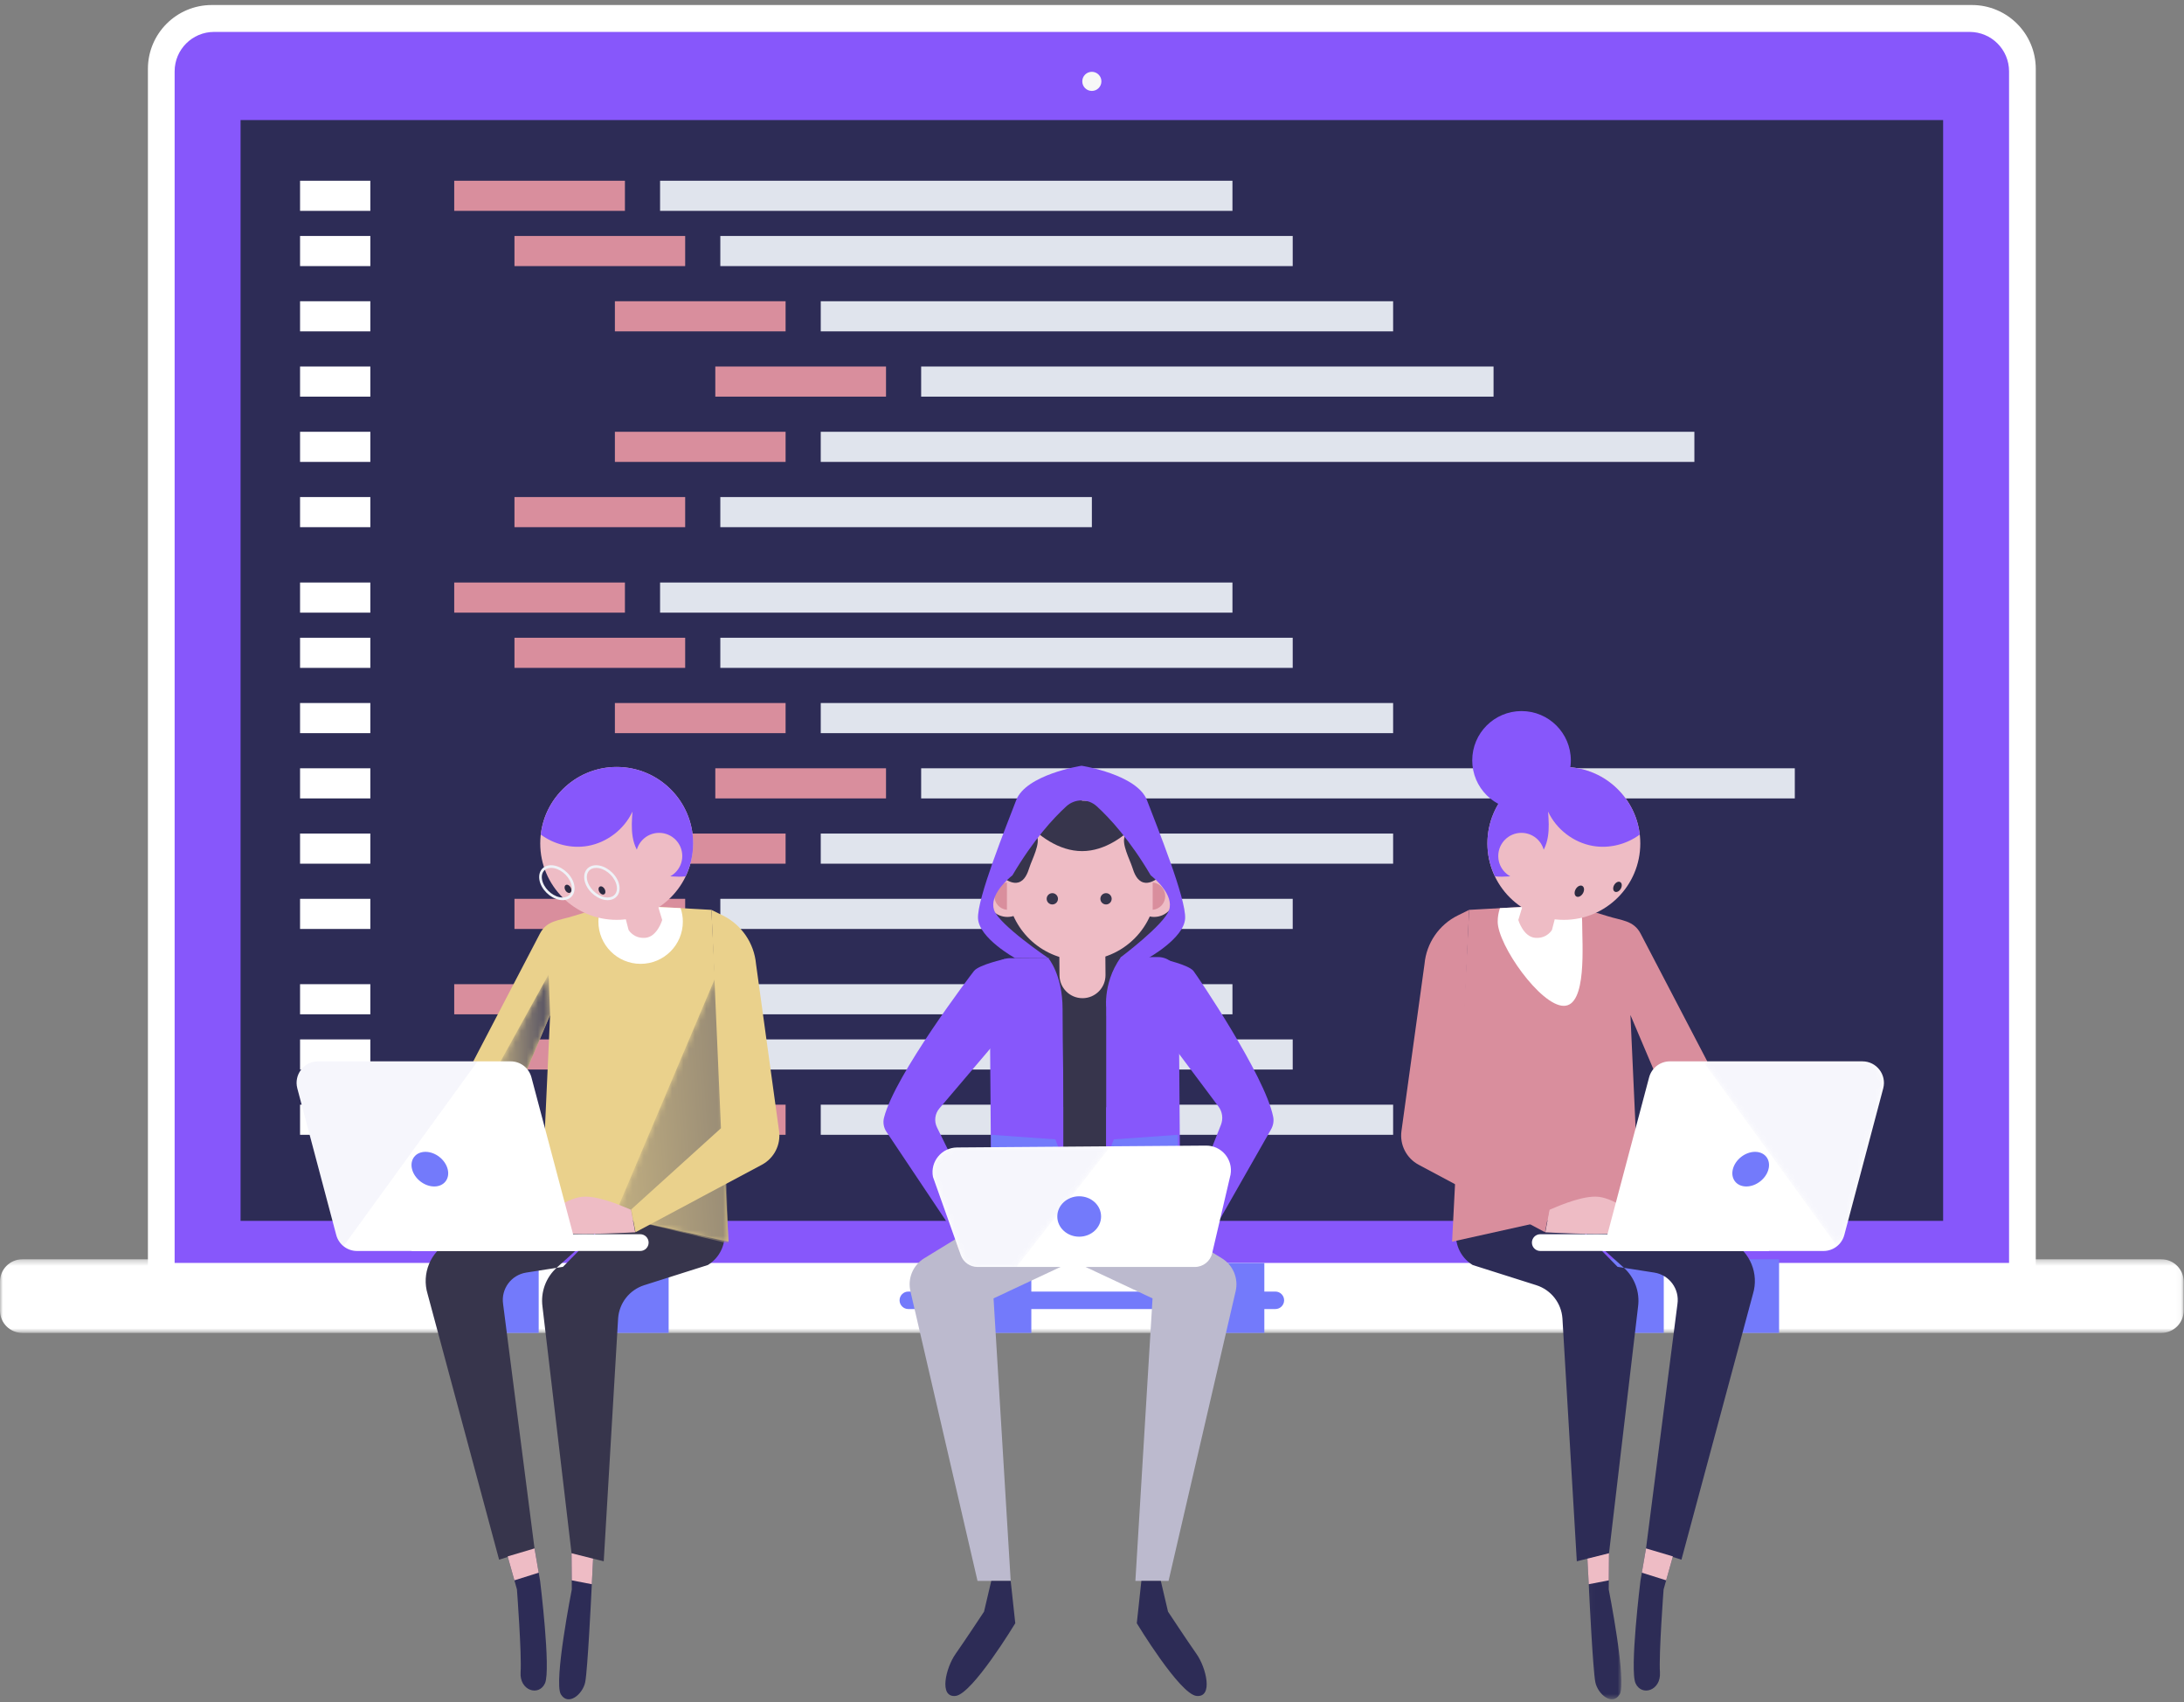 <svg xmlns="http://www.w3.org/2000/svg" xmlns:xlink="http://www.w3.org/1999/xlink" width="385" height="300" viewBox="0 0 385 300">
  <rect x="0" y="0" width="385" height="300" fill="#808080" stroke="none"/>
  <defs>
    <polygon id="hdr_img-a" points="0 .316 384.944 .316 384.944 13.295 0 13.295"/>
    <path id="hdr_img-c" d="M14.396,0.571 L14.666,7.699 L7.045,25.67 L9.17,28.892 L8.422,29.748 C6.795,30.276 5.084,29.931 5.084,29.931 L0.873,25 L14.396,0.571 Z"/>
    <linearGradient id="hdr_img-d" x1="-.001%" x2="99.998%" y1="50%" y2="50%">
      <stop offset="0%" stop-color="#E9D18C"/>
      <stop offset="100%" stop-color="#524F62"/>
    </linearGradient>
    <polygon id="hdr_img-f" points=".311 44.046 20.437 48.869 18.905 .148"/>
    <linearGradient id="hdr_img-g" x1="-103.16%" x2="273.044%" y1="82.569%" y2="21.107%">
      <stop offset="0%" stop-color="#E9D18C"/>
      <stop offset="100%" stop-color="#524F62"/>
    </linearGradient>
    <linearGradient id="hdr_img-i" x1="99.802%" x2="-110.729%" y1="50.851%" y2="45.982%">
      <stop offset="0%" stop-color="#484DC1"/>
      <stop offset="100%" stop-color="#444BCC"/>
    </linearGradient>
    <polygon id="hdr_img-j" points=".044 .326 6.151 .326 6.151 27.434 .044 27.434"/>
    <path id="hdr_img-l" d="M0.926,0.571 L14.449,25 L10.237,29.931 C10.237,29.931 8.526,30.276 6.899,29.748 L6.151,28.892 L8.276,25.67 L0.655,7.699 L0.926,0.571 Z"/>
    <polygon id="hdr_img-n" points=".195 48.869 20.321 44.046 1.726 .148"/>
    <path id="hdr_img-p" d="M0.174,0.827 L23.802,33.398 C24.41,32.906 24.87,32.23 25.083,31.432 L31.941,5.589 C32.58,3.184 30.767,0.827 28.278,0.827 L0.174,0.827 Z"/>
    <linearGradient id="hdr_img-q" x1=".201%" x2="210.731%" y1="50.851%" y2="45.982%">
      <stop offset="0%" stop-color="#484DC1"/>
      <stop offset="100%" stop-color="#444BCC"/>
    </linearGradient>
    <path id="hdr_img-s" d="M4.972,0.963 C2.245,0.984 0.207,3.48 0.733,6.155 L5.635,19.942 C6.079,21.19 7.258,22.022 8.582,22.022 L15.458,22.022 L32.025,0.758 L4.972,0.963 Z"/>
    <linearGradient id="hdr_img-t" x1="64.052%" x2="-62.443%" y1="49.314%" y2="53.722%">
      <stop offset="0%" stop-color="#484DC1"/>
      <stop offset="100%" stop-color="#444BCC"/>
    </linearGradient>
  </defs>
  <g fill="none" fill-rule="evenodd">
    <g transform="translate(0 .405)">
      <path fill="#FFF" d="M347.61,0.48 L37.334,0.48 C31.115,0.48 26.074,5.52 26.074,11.739 L26.074,225.391 L358.871,225.391 L358.871,11.739 C358.871,5.52 353.829,0.48 347.61,0.48"/>
      <g transform="translate(0 221.239)">
        <mask id="hdr_img-b" fill="#fff">
          <use xlink:href="#hdr_img-a"/>
        </mask>
        <path fill="#FFF" d="M381.006,0.316 L3.939,0.316 C1.763,0.316 0,2.079 0,4.253 L0,9.358 C0,11.532 1.763,13.295 3.938,13.295 L381.006,13.295 C383.181,13.295 384.945,11.532 384.945,9.358 L384.945,4.253 C384.945,2.079 383.181,0.316 381.006,0.316" mask="url(#hdr_img-b)"/>
      </g>
      <path fill="#8757FB" d="M347.209,5.22 L37.736,5.22 C33.898,5.22 30.785,8.332 30.785,12.17 L30.785,222.192 L354.16,222.192 L354.16,12.17 C354.16,8.332 351.048,5.22 347.209,5.22"/>
      <polygon fill="#2D2C56" points="42.407 214.782 342.538 214.782 342.538 20.758 42.407 20.758"/>
      <path fill="#F7F7F7" d="M194.159,13.937 C194.159,14.868 193.403,15.623 192.473,15.623 C191.541,15.623 190.787,14.868 190.787,13.937 C190.787,13.006 191.541,12.252 192.473,12.252 C193.403,12.252 194.159,13.006 194.159,13.937"/>
      <path fill="#737AFB" d="M224.826,227.244 L160.119,227.244 C159.267,227.244 158.578,227.933 158.578,228.784 C158.578,229.634 159.267,230.325 160.119,230.325 L224.826,230.325 C225.678,230.325 226.367,229.634 226.367,228.784 C226.367,227.933 225.678,227.244 224.826,227.244"/>
      <g transform="translate(52.218 30.973)">
        <polygon fill="#D98E9D" points="27.853 5.788 57.945 5.788 57.945 .479 27.853 .479"/>
        <polygon fill="#FFF" points=".677 5.788 13.067 5.788 13.067 .479 .677 .479"/>
        <polygon fill="#FFF" points=".677 15.524 13.067 15.524 13.067 10.214 .677 10.214"/>
        <polygon fill="#FFF" points=".677 27.028 13.067 27.028 13.067 21.719 .677 21.719"/>
        <polygon fill="#FFF" points=".677 38.533 13.067 38.533 13.067 33.223 .677 33.223"/>
        <polygon fill="#FFF" points=".677 50.037 13.067 50.037 13.067 44.727 .677 44.727"/>
        <polygon fill="#FFF" points=".677 61.542 13.067 61.542 13.067 56.232 .677 56.232"/>
        <polygon fill="#E0E4ED" points="64.141 5.788 165.041 5.788 165.041 .479 64.141 .479"/>
        <polygon fill="#D98E9D" points="38.474 15.524 68.566 15.524 68.566 10.214 38.474 10.214"/>
        <polygon fill="#E0E4ED" points="74.762 15.524 175.663 15.524 175.663 10.214 74.762 10.214"/>
        <polygon fill="#D98E9D" points="56.176 27.028 86.268 27.028 86.268 21.719 56.176 21.719"/>
        <polygon fill="#E0E4ED" points="92.465 27.028 193.365 27.028 193.365 21.719 92.465 21.719"/>
        <polygon fill="#D98E9D" points="73.878 38.533 103.97 38.533 103.97 33.223 73.878 33.223"/>
        <polygon fill="#E0E4ED" points="110.166 38.533 211.067 38.533 211.067 33.223 110.166 33.223"/>
        <polygon fill="#D98E9D" points="56.176 50.037 86.268 50.037 86.268 44.727 56.176 44.727"/>
        <polygon fill="#E0E4ED" points="92.464 50.037 246.471 50.037 246.471 44.727 92.464 44.727"/>
        <polygon fill="#D98E9D" points="38.474 61.542 68.566 61.542 68.566 56.232 38.474 56.232"/>
        <polygon fill="#E0E4ED" points="74.762 61.542 140.258 61.542 140.258 56.232 74.762 56.232"/>
      </g>
      <g transform="translate(52.218 101.77)">
        <polygon fill="#D98E9D" points="27.853 5.809 57.945 5.809 57.945 .499 27.853 .499"/>
        <polygon fill="#FFF" points=".677 5.809 13.067 5.809 13.067 .499 .677 .499"/>
        <polygon fill="#FFF" points=".677 15.544 13.067 15.544 13.067 10.235 .677 10.235"/>
        <polygon fill="#FFF" points=".677 27.049 13.067 27.049 13.067 21.739 .677 21.739"/>
        <polygon fill="#FFF" points=".677 38.553 13.067 38.553 13.067 33.243 .677 33.243"/>
        <polygon fill="#FFF" points=".677 50.057 13.067 50.057 13.067 44.747 .677 44.747"/>
        <polygon fill="#FFF" points=".677 61.561 13.067 61.561 13.067 56.251 .677 56.251"/>
        <polygon fill="#E0E4ED" points="64.141 5.809 165.041 5.809 165.041 .499 64.141 .499"/>
        <polygon fill="#D98E9D" points="38.474 15.544 68.566 15.544 68.566 10.235 38.474 10.235"/>
        <polygon fill="#E0E4ED" points="74.762 15.544 175.663 15.544 175.663 10.235 74.762 10.235"/>
        <polygon fill="#D98E9D" points="56.176 27.049 86.268 27.049 86.268 21.739 56.176 21.739"/>
        <polygon fill="#E0E4ED" points="92.465 27.049 193.365 27.049 193.365 21.739 92.465 21.739"/>
        <polygon fill="#D98E9D" points="27.853 76.605 57.945 76.605 57.945 71.296 27.853 71.296"/>
        <polygon fill="#FFF" points=".677 76.605 13.067 76.605 13.067 71.296 .677 71.296"/>
        <polygon fill="#FFF" points=".677 86.34 13.067 86.34 13.067 81.03 .677 81.03"/>
        <polygon fill="#FFF" points=".677 97.844 13.067 97.844 13.067 92.535 .677 92.535"/>
        <polygon fill="#E0E4ED" points="64.141 76.605 165.041 76.605 165.041 71.296 64.141 71.296"/>
        <polygon fill="#D98E9D" points="38.474 86.34 68.566 86.34 68.566 81.03 38.474 81.03"/>
        <polygon fill="#E0E4ED" points="74.762 86.34 175.663 86.34 175.663 81.03 74.762 81.03"/>
        <polygon fill="#D98E9D" points="56.176 97.844 86.268 97.844 86.268 92.535 56.176 92.535"/>
        <polygon fill="#E0E4ED" points="92.465 97.844 193.365 97.844 193.365 92.535 92.465 92.535"/>
        <polygon fill="#D98E9D" points="73.878 38.553 103.97 38.553 103.97 33.243 73.878 33.243"/>
        <polygon fill="#E0E4ED" points="110.166 38.553 264.174 38.553 264.174 33.243 110.166 33.243"/>
        <polygon fill="#D98E9D" points="56.176 50.057 86.268 50.057 86.268 44.747 56.176 44.747"/>
        <polygon fill="#E0E4ED" points="92.465 50.057 193.365 50.057 193.365 44.747 92.465 44.747"/>
        <polygon fill="#D98E9D" points="38.474 61.561 68.566 61.561 68.566 56.251 38.474 56.251"/>
        <polygon fill="#E0E4ED" points="74.762 61.561 175.663 61.561 175.663 56.251 74.762 56.251"/>
      </g>
      <polygon fill="#737AFB" points="83.183 234.534 94.962 234.534 94.962 221.555 83.183 221.555"/>
      <polygon fill="#737AFB" points="106.09 234.534 117.869 234.534 117.869 221.555 106.09 221.555"/>
      <polygon fill="#737AFB" points="281.512 234.534 293.292 234.534 293.292 221.555 281.512 221.555"/>
      <polygon fill="#737AFB" points="301.839 234.534 313.619 234.534 313.619 221.555 301.839 221.555"/>
      <path fill="#2D2C56" d="M100.753 273.367L100.799 279.743C100.799 279.743 99.993 283.827 99.348 288.178 98.704 292.53 98.22 297.15 98.865 298.225 100.154 300.374 102.733 298.225 103.164 296.076 103.593 293.927 104.238 280.604 104.238 280.604L104.667 272.007 100.753 273.367zM94.227 272.516L95.211 278.24C95.211 278.24 97.146 293.927 96.07 296.29 94.996 298.655 91.557 297.58 91.772 294.357 91.987 291.133 91.127 279.743 91.127 279.743L89.193 272.866 94.227 272.516z"/>
      <path fill="#37354C" d="M96.887,202.637 L97.358,209.7 L79.16,218.481 C75.874,220.252 74.292,224.094 75.377,227.666 L87.983,274.502 L94.226,272.516 L88.686,229.433 C88.297,226.782 90.116,224.313 92.763,223.898 L99.241,222.884 L106.144,215.852 L98.166,223.011 C96.234,224.744 95.284,227.322 95.63,229.895 L100.753,273.367 L106.428,274.785 L108.962,231.983 C109.145,229.27 110.971,226.944 113.564,226.121 L124.78,222.565 C126.565,221.477 127.675,219.558 127.731,217.469 L127.259,202.402 L96.887,202.637 Z"/>
      <path fill="#EAD18C" d="M128.414,218.448 L125.41,159.965 C125.41,159.965 112.969,159.219 109.268,159.219 C107.252,159.219 103.806,160.176 101.088,161.048 C98.532,161.866 96.409,161.793 95.168,164.173 L74.767,203.27 L87.302,204.464 L91.481,199.689 L89.355,196.467 L96.976,178.496 L95.481,211.13 L128.414,218.448 Z"/>
      <g transform="translate(82.31 170.796)">
        <mask id="hdr_img-e" fill="#fff">
          <use xlink:href="#hdr_img-c"/>
        </mask>
        <path fill="url(#hdr_img-d)" d="M14.396,0.571 L0.873,25 L5.084,29.931 C5.084,29.931 6.795,30.276 8.422,29.748 L9.17,28.892 L7.045,25.67 L14.666,7.699 L14.396,0.571 Z" mask="url(#hdr_img-e)"/>
      </g>
      <path fill="#FFF" d="M112.93,169.482 C117.041,169.482 120.374,166.149 120.374,162.039 C120.374,161.205 120.231,160.406 119.978,159.658 C116.145,159.452 111.339,159.219 109.268,159.219 C108.359,159.219 107.155,159.419 105.863,159.713 C105.622,160.445 105.487,161.226 105.487,162.039 C105.487,166.149 108.819,169.482 112.93,169.482"/>
    </g>
    <g transform="translate(107.977 170.317)">
      <mask id="hdr_img-h" fill="#fff">
        <use xlink:href="#hdr_img-f"/>
      </mask>
      <polygon fill="url(#hdr_img-g)" points=".311 44.046 20.437 48.869 18.905 .148" mask="url(#hdr_img-h)"/>
    </g>
    <g transform="translate(52.218 134.919)">
      <path fill="#EEBCC5" d="M55.794,18.69 C56.144,19.388 58.585,28.983 58.585,28.983 C58.585,28.983 59.458,30.553 61.551,30.379 C63.645,30.204 64.518,27.238 64.518,27.238 L60.854,15.202 L55.794,18.69 Z"/>
      <path fill="#EEBCC5" d="M68.707,12.781 C68.707,19.391 61.689,26.704 55.079,26.704 C48.469,26.704 44.77,19.391 44.77,12.781 C44.77,6.172 50.128,0.814 56.739,0.814 C63.348,0.814 68.707,6.172 68.707,12.781"/>
      <path fill="#EEBCC5" d="M69.968,13.74 C69.968,21.181 63.935,27.214 56.493,27.214 C49.05,27.214 43.017,21.181 43.017,13.74 C43.017,6.299 49.05,0.266 56.493,0.266 C63.935,0.266 69.968,6.299 69.968,13.74"/>
      <path fill="#EFF2F7" d="M44.936 18.055C44.346 18.055 43.866 18.277 43.581 18.681 43.244 19.156 43.202 19.85 43.462 20.584 43.99 22.065 45.557 23.272 46.957 23.272 47.547 23.272 48.027 23.05 48.312 22.645 48.648 22.17 48.691 21.475 48.43 20.742 47.902 19.26 46.336 18.055 44.936 18.055M46.957 23.741C45.375 23.741 43.609 22.396 43.021 20.742 42.708 19.862 42.773 19.012 43.197 18.41 43.573 17.879 44.19 17.586 44.936 17.586 46.518 17.586 48.284 18.931 48.871 20.584 49.184 21.465 49.12 22.313 48.695 22.916 48.32 23.448 47.702 23.741 46.957 23.741M52.873 18.055C52.285 18.055 51.803 18.277 51.518 18.681 51.182 19.156 51.139 19.85 51.4 20.584 51.928 22.065 53.494 23.272 54.895 23.272 55.484 23.272 55.965 23.05 56.25 22.645 56.586 22.17 56.628 21.475 56.367 20.742 55.841 19.26 54.273 18.055 52.873 18.055M54.895 23.741C53.312 23.741 51.546 22.396 50.959 20.742 50.645 19.862 50.71 19.012 51.135 18.41 51.51 17.879 52.127 17.586 52.873 17.586 54.456 17.586 56.221 18.931 56.809 20.584 57.122 21.465 57.058 22.313 56.634 22.916 56.258 23.448 55.641 23.741 54.895 23.741"/>
      <path fill="#2D2B42" d="M48.374 21.477C48.589 21.85 48.556 22.271 48.3 22.419 48.043 22.567 47.661 22.385 47.446 22.013 47.231 21.641 47.265 21.219 47.521 21.07 47.777 20.922 48.159 21.105 48.374 21.477M54.362 21.762C54.577 22.135 54.544 22.556 54.287 22.704 54.031 22.852 53.649 22.67 53.434 22.298 53.219 21.926 53.253 21.503 53.509 21.355 53.764 21.208 54.147 21.39 54.362 21.762"/>
      <path fill="#EEBCC5" d="M59.021,78.313 C58.498,78.139 54.076,75.996 50.936,75.996 C47.795,75.996 43.956,79.31 43.956,79.31 C43.956,79.31 43.433,81.056 45.526,80.706 C47.621,80.357 45.239,82.023 45.239,82.023 C45.239,82.023 45.353,82.102 47.795,82.451 C50.238,82.799 59.761,82.287 59.761,82.287 L59.021,78.313 Z"/>
      <path fill="#EAD18C" d="M73.191,25.452 L74.874,63.943 L59.052,78.257 L59.805,82.275 L82.087,70.378 C84.243,69.227 85.452,66.855 85.119,64.436 L81.054,34.981 C80.717,31.306 78.496,28.069 75.187,26.436 L73.191,25.452 Z"/>
      <path fill="#FFF" d="M60.646,85.578 L20.339,85.578 L20.339,82.623 L60.646,82.623 C61.462,82.623 62.123,83.285 62.123,84.101 C62.123,84.917 61.462,85.578 60.646,85.578"/>
      <path fill="#FFF" d="M49.588,85.578 L10.719,85.578 C9,85.578 7.496,84.421 7.056,82.759 L0.195,56.917 C-0.443,54.512 1.371,52.154 3.86,52.154 L37.8,52.154 C39.519,52.154 41.022,53.31 41.464,54.972 L49.588,85.578 Z"/>
    </g>
    <path fill="url(#hdr_img-i)" fill-opacity=".05" d="M3.86,0.827 C1.37,0.827 -0.443,3.184 0.196,5.589 L7.056,31.432 C7.266,32.23 7.727,32.906 8.335,33.398 L31.962,0.827 L3.86,0.827 Z" transform="translate(52.218 186.246)"/>
    <g transform="translate(71.69 134.919)">
      <path fill="#737AFB" d="M7.226,71.154 C7.652,72.84 6.591,74.206 4.857,74.206 C3.122,74.206 1.371,72.84 0.945,71.154 C0.52,69.469 1.581,68.102 3.315,68.102 C5.05,68.102 6.801,69.469 7.226,71.154"/>
      <path fill="#8757FB" d="M37.022,0.267 C30.107,0.267 24.417,5.476 23.643,12.184 C25.986,13.915 29.038,14.684 31.913,14.183 C35.307,13.591 38.349,11.257 39.801,8.132 C39.696,9.625 39.593,11.135 39.842,12.61 C40.091,14.086 40.731,15.547 41.883,16.503 C41.969,15.456 42.069,14.368 42.615,13.47 C43.161,12.574 44.3,11.945 45.278,12.326 C45.979,12.599 46.429,13.33 46.534,14.075 C46.639,14.819 46.446,15.576 46.173,16.277 C45.743,17.378 45.104,18.397 44.3,19.265 C45.893,19.516 47.57,19.704 49.164,19.551 C50.01,17.79 50.497,15.824 50.497,13.74 C50.497,6.299 44.464,0.267 37.022,0.267"/>
      <path fill="#EEBCC5" d="M48.583,15.961 C48.583,18.216 46.756,20.043 44.501,20.043 C42.246,20.043 40.417,18.216 40.417,15.961 C40.417,13.706 42.246,11.879 44.501,11.879 C46.756,11.879 48.583,13.706 48.583,15.961"/>
      <polygon fill="#EEBCC5" points="22.537 138.003 23.272 142.279 18.988 143.629 17.8 139.409"/>
      <polygon fill="#EEBCC5" points="29.098 143.63 32.637 144.312 32.862 139.804 29.063 138.854"/>
      <g transform="translate(207.989 137.168)">
        <mask id="hdr_img-k" fill="#fff">
          <use xlink:href="#hdr_img-j"/>
        </mask>
        <path fill="#2D2C56" d="M3.959,1.686 L3.912,8.062 C3.912,8.062 4.719,12.145 5.364,16.496 C6.008,20.849 6.492,25.469 5.847,26.543 C4.558,28.693 1.979,26.543 1.548,24.395 C1.119,22.245 0.474,8.922 0.474,8.922 L0.044,0.326 L3.959,1.686 Z" mask="url(#hdr_img-k)"/>
      </g>
      <path fill="#2D2C56" d="M218.474,138.003 L217.49,143.727 C217.49,143.727 215.555,159.413 216.63,161.777 C217.704,164.142 221.144,163.066 220.928,159.843 C220.714,156.619 221.573,145.23 221.573,145.23 L223.508,138.353 L218.474,138.003 Z"/>
      <path fill="#2D2C56" d="M215.814,68.124 L215.343,75.187 L233.54,83.967 C236.826,85.739 238.409,89.581 237.324,93.152 L224.717,139.989 L218.474,138.003 L224.015,94.92 C224.403,92.269 222.585,89.8 219.937,89.385 L213.46,88.371 L206.556,81.339 L214.535,88.497 C216.466,90.231 217.417,92.809 217.071,95.382 L211.948,138.854 L206.273,140.272 L203.739,97.47 C203.555,94.757 201.73,92.431 199.136,91.608 L187.921,88.051 C186.136,86.964 185.025,85.045 184.97,82.956 L185.441,67.889 L215.814,68.124 Z"/>
      <path fill="#D98E9D" d="M184.287,83.935 L187.291,25.452 C187.291,25.452 199.731,24.706 203.433,24.706 C205.449,24.706 208.895,25.662 211.613,26.535 C214.169,27.353 216.291,27.28 217.533,29.66 L237.933,68.757 L225.398,69.951 L221.22,65.176 L223.345,61.953 L215.725,43.983 L217.22,76.617 L184.287,83.935 Z"/>
      <g transform="translate(215.069 36.283)">
        <mask id="hdr_img-m" fill="#fff">
          <use xlink:href="#hdr_img-l"/>
        </mask>
        <path d="M0.926,0.571 L14.449,25 L10.237,29.931 C10.237,29.931 8.526,30.276 6.899,29.748 L6.151,28.892 L8.276,25.67 L0.655,7.699 L0.926,0.571 Z" mask="url(#hdr_img-m)"/>
      </g>
      <path fill="#FFF" d="M203.978,42.369 C199.867,42.369 192.327,31.636 192.327,27.526 C192.327,26.692 192.47,25.893 192.723,25.145 C196.555,24.939 201.361,24.706 203.433,24.706 C204.341,24.706 205.545,24.906 206.838,25.2 C207.079,25.932 207.214,26.713 207.214,27.526 C207.214,31.636 208.089,42.369 203.978,42.369"/>
    </g>
    <g transform="translate(255.782 170.317)">
      <mask id="hdr_img-o" fill="#fff">
        <use xlink:href="#hdr_img-n"/>
      </mask>
      <polygon points=".195 48.869 20.321 44.046 1.726 .148" mask="url(#hdr_img-o)"/>
    </g>
    <g transform="translate(246.931 134.919)">
      <path fill="#EEBCC5" d="M29.446,18.69 C29.098,19.388 26.656,28.983 26.656,28.983 C26.656,28.983 25.782,30.553 23.689,30.379 C21.596,30.204 20.723,27.238 20.723,27.238 L24.386,15.202 L29.446,18.69 Z"/>
      <path fill="#EEBCC5" d="M16.533,12.781 C16.533,19.391 23.552,26.704 30.162,26.704 C36.772,26.704 40.471,19.391 40.471,12.781 C40.471,6.172 35.113,0.814 28.502,0.814 C21.892,0.814 16.533,6.172 16.533,12.781"/>
      <path fill="#EEBCC5" d="M15.273,13.74 C15.273,21.181 21.306,27.214 28.748,27.214 C36.191,27.214 42.223,21.181 42.223,13.74 C42.223,6.299 36.191,0.266 28.748,0.266 C21.306,0.266 15.273,6.299 15.273,13.74"/>
      <path fill="#2D2B42" d="M37.623 21.063C37.354 21.528 37.395 22.055 37.715 22.24 38.035 22.424 38.513 22.197 38.781 21.732 39.049 21.266 39.008 20.74 38.688 20.555 38.369 20.37 37.892 20.598 37.623 21.063M30.84 21.797C30.546 22.308 30.591 22.886 30.942 23.089 31.294 23.292 31.818 23.042 32.112 22.531 32.408 22.02 32.363 21.442 32.01 21.238 31.66 21.036 31.135 21.285 30.84 21.797"/>
      <path fill="#EEBCC5" d="M26.22,78.313 C26.744,78.139 31.165,75.996 34.306,75.996 C37.446,75.996 41.284,79.31 41.284,79.31 C41.284,79.31 41.807,81.056 39.713,80.706 C37.62,80.357 40.002,82.023 40.002,82.023 C40.002,82.023 39.888,82.102 37.446,82.451 C35.003,82.799 25.48,82.287 25.48,82.287 L26.22,78.313 Z"/>
      <path fill="#D98E9D" d="M12.049,25.452 L10.366,63.943 L26.189,78.257 L25.435,82.275 L3.153,70.378 C0.998,69.227 -0.212,66.855 0.121,64.436 L4.187,34.981 C4.523,31.306 6.745,28.069 10.054,26.436 L12.049,25.452 Z"/>
      <path fill="#FFF" d="M24.594,85.578 L64.901,85.578 L64.901,82.623 L24.594,82.623 C23.778,82.623 23.117,83.285 23.117,84.101 C23.117,84.917 23.778,85.578 24.594,85.578"/>
      <path fill="#FFF" d="M35.653,85.578 L74.521,85.578 C76.24,85.578 77.745,84.421 78.186,82.759 L85.045,56.917 C85.683,54.512 83.87,52.154 81.381,52.154 L47.441,52.154 C45.722,52.154 44.219,53.31 43.778,54.972 L35.653,85.578 Z"/>
    </g>
    <g transform="translate(300.034 186.246)">
      <mask id="hdr_img-r" fill="#fff">
        <use xlink:href="#hdr_img-p"/>
      </mask>
      <path fill="url(#hdr_img-q)" fill-opacity=".05" d="M0.174,0.827 L23.802,33.398 C24.41,32.906 24.87,32.23 25.083,31.432 L31.941,5.589 C32.58,3.184 30.767,0.827 28.278,0.827 L0.174,0.827 Z" mask="url(#hdr_img-r)"/>
    </g>
    <g transform="translate(155 124.405)">
      <path fill="#737AFB" d="M150.474,81.667 C150.049,83.353 151.109,84.719 152.844,84.719 C154.578,84.719 156.329,83.353 156.755,81.667 C157.181,79.982 156.119,78.615 154.386,78.615 C152.651,78.615 150.899,79.982 150.474,81.667"/>
      <path fill="#8757FB" d="M120.679,10.78 C127.593,10.78 133.284,15.99 134.057,22.697 C131.716,24.428 128.663,25.198 125.787,24.696 C122.393,24.104 119.351,21.77 117.9,18.645 C118.005,20.138 118.108,21.648 117.858,23.123 C117.61,24.599 116.97,26.061 115.818,27.016 C115.731,25.969 115.632,24.881 115.085,23.984 C114.539,23.087 113.4,22.458 112.422,22.839 C111.721,23.113 111.272,23.843 111.167,24.588 C111.063,25.332 111.254,26.09 111.527,26.791 C111.958,27.892 112.597,28.91 113.399,29.778 C111.807,30.03 110.131,30.217 108.535,30.064 C107.691,28.303 107.204,26.338 107.204,24.253 C107.204,16.812 113.237,10.78 120.679,10.78"/>
      <path fill="#EEBCC5" d="M109.117,26.474 C109.117,28.729 110.945,30.556 113.2,30.556 C115.455,30.556 117.283,28.729 117.283,26.474 C117.283,24.219 115.455,22.392 113.2,22.392 C110.945,22.392 109.117,24.219 109.117,26.474"/>
      <polygon fill="#EEBCC5" points="135.164 148.516 134.428 152.792 138.713 154.142 139.901 149.922"/>
      <polygon fill="#EEBCC5" points="128.603 154.143 125.064 154.825 124.838 150.317 128.637 149.368"/>
      <path fill="#8757FB" d="M104.528,9.617 C104.528,14.416 108.418,18.308 113.219,18.308 C118.018,18.308 121.91,14.416 121.91,9.617 C121.91,4.818 118.018,0.927 113.219,0.927 C108.418,0.927 104.528,4.818 104.528,9.617"/>
      <polygon fill="#737AFB" points="15.025 110.534 26.804 110.534 26.804 97.555 15.025 97.555"/>
      <polygon fill="#737AFB" points="56.101 110.534 67.88 110.534 67.88 98.212 56.101 98.212"/>
      <path fill="#37354C" d="M31.954,12.736 L27.172,18.603 L24.782,23.601 L22.588,29.88 C22.588,29.88 18.713,33.495 18.922,33.547 C19.13,33.598 18.696,37.944 19.13,38.597 C19.565,39.248 23.928,44.464 23.928,44.464 C23.928,44.464 28.149,47.219 29.834,47.58 C31.519,47.941 39.995,51.636 39.995,51.636 L45.211,46.638 L43.255,44.029 C43.255,44.029 48.69,40.77 49.341,40.335 C49.993,39.9 52.602,37.292 52.602,37.292 C52.602,37.292 52.494,35.017 52.114,33.547 C51.732,32.076 49.124,24.906 49.124,24.906 C49.124,24.906 45.646,19.907 45.211,19.038 C44.778,18.168 42.821,15.344 42.821,15.344 L31.954,12.736 Z"/>
      <path fill="#8757FB" d="M53.02,81.751 L19.706,82.004 L19.448,48.131 C19.433,46.131 21.042,44.496 23.043,44.482 L49.114,44.284 C51.114,44.269 52.748,45.878 52.763,47.878 L53.02,81.751 Z"/>
      <path fill="#37354C" d="M29.796,44.464 C29.796,44.464 32.313,47.365 32.313,53.449 C32.313,59.534 32.521,70.727 32.521,70.727 L39.995,70.759 L39.995,53.157 C39.995,53.157 39.363,47.118 44.144,42.555 L35.997,42.762 L29.796,44.464 Z"/>
      <path fill="#EEBCC5" d="M35.857,51.533 C33.618,51.551 31.789,49.749 31.771,47.509 L31.678,35.185 C31.675,34.885 31.917,34.639 32.218,34.636 L39.239,34.583 C39.54,34.582 39.785,34.823 39.788,35.124 L39.881,47.448 C39.899,49.687 38.097,51.516 35.857,51.533"/>
      <path fill="#9B5342" d="M49.956,32.346 C49.961,32.208 49.967,32.071 49.967,31.933 C49.967,30.709 49.812,29.523 49.523,28.389 L49.523,26.817 C49.523,19.087 43.197,12.762 35.466,12.762 C27.735,12.762 21.41,19.087 21.41,26.817 L21.41,32.346 L49.956,32.346 Z"/>
      <path fill="#EEBCC5" d="M48.446,28.427 L48.446,27.072 C48.446,19.943 42.613,14.11 35.484,14.11 C28.354,14.11 22.52,19.943 22.52,27.072 L22.52,32.385 C22.52,32.741 22.562,33.088 22.636,33.424 C23.483,39.878 29.002,44.863 35.688,44.863 C42.961,44.863 48.856,38.968 48.856,31.696 C48.856,30.568 48.715,29.473 48.446,28.427"/>
      <path fill="#37354C" d="M31.501 34.017C31.501 34.567 31.055 35.013 30.505 35.013 29.954 35.013 29.508 34.567 29.508 34.017 29.508 33.467 29.954 33.021 30.505 33.021 31.055 33.021 31.501 33.467 31.501 34.017M40.969 34.017C40.969 34.567 40.523 35.013 39.973 35.013 39.422 35.013 38.976 34.567 38.976 34.017 38.976 33.467 39.422 33.021 39.973 33.021 40.523 33.021 40.969 33.467 40.969 34.017"/>
      <path fill="#EEBCC5" d="M26.255 33.547C26.255 35.572 24.614 37.213 22.588 37.213 20.563 37.213 18.921 35.572 18.921 33.547 18.921 31.522 20.563 29.88 22.588 29.88 24.614 29.88 26.255 31.522 26.255 33.547M52.114 33.547C52.114 35.572 50.473 37.213 48.446 37.213 46.422 37.213 44.78 35.572 44.78 33.547 44.78 31.522 46.422 29.88 48.446 29.88 50.473 29.88 52.114 31.522 52.114 33.547"/>
      <path fill="#BCBACE" d="M36.477,96.782 L20.144,104.444 L23.168,154.245 L17.32,154.245 L5.492,103.179 C4.969,100.924 5.947,98.588 7.921,97.379 L23.37,87.912 L36.477,96.782 Z"/>
      <path fill="#D98E9D" d="M22.502 31.138C21.266 31.246 20.295 32.283 20.295 33.547 20.295 34.811 21.266 35.847 22.502 35.954L22.502 31.138zM48.198 31.138C49.434 31.246 50.405 32.283 50.405 33.547 50.405 34.811 49.434 35.847 48.198 35.954L48.198 31.138z"/>
      <polygon fill="#37354C" points="32.444 94.781 39.973 94.781 39.973 54.643 32.444 54.643"/>
      <path fill="#37354C" d="M44.59,28.432 C44.939,29.547 45.446,30.822 46.571,31.134 C47.459,31.381 48.379,30.908 49.137,30.383 C49.552,30.095 49.985,29.736 50.06,29.236 C50.123,28.817 49.917,28.41 49.715,28.038 C48.937,26.597 48.141,25.148 47.05,23.925 C46.083,22.84 44.343,21.076 43.315,22.938 C42.614,24.21 44.194,27.166 44.59,28.432"/>
      <path fill="#37354C" d="M45.951,20.123 C43.087,17.991 39.544,16.725 35.719,16.725 L35.87,14.402 C32.063,14.402 28.383,17.981 25.525,20.096 C28.021,22.932 31.675,25.61 35.75,25.61 C39.812,25.61 43.457,22.944 45.951,20.123"/>
      <path fill="#8757FB" d="M1.261,75.079 C0.773,74.351 0.621,73.453 0.834,72.602 C2.713,65.105 16.113,47.466 16.702,46.73 C17.591,45.618 22.173,44.618 22.173,44.618 L22.701,56.726 L10.596,70.962 C9.801,71.897 9.637,73.216 10.179,74.317 L19.741,93.758 L14.699,95.17 L1.261,75.079 Z"/>
      <path fill="#BCBACE" d="M44.946,87.911 L60.395,97.378 C62.368,98.587 63.346,100.924 62.824,103.178 L50.995,154.245 L45.148,154.245 L48.173,104.445 L31.838,96.782 L44.946,87.911 Z"/>
      <path fill="#8757FB" d="M69.052,74.678 C69.439,74 69.593,73.205 69.439,72.439 C67.97,65.109 55.976,47.473 55.381,46.73 C54.492,45.618 49.911,44.618 49.911,44.618 L49.381,56.726 L59.793,70.625 C60.491,71.557 60.656,72.784 60.226,73.867 L52.343,93.759 L57.383,95.169 L69.052,74.678 Z"/>
      <path fill="#37354C" d="M26.492,28.432 C26.143,29.547 25.636,30.822 24.511,31.134 C23.623,31.381 22.703,30.908 21.946,30.383 C21.53,30.095 21.097,29.736 21.022,29.236 C20.959,28.817 21.166,28.41 21.367,28.038 C22.145,26.597 22.942,25.148 24.032,23.925 C24.999,22.84 26.739,21.076 27.767,22.938 C28.468,24.21 26.888,27.166 26.492,28.432"/>
      <path fill="#EEBCC5" d="M22.031,93.939 C22.031,96.27 20.141,98.159 17.809,98.159 C15.478,98.159 13.588,96.27 13.588,93.939 C13.588,91.607 15.478,89.718 17.809,89.718 C20.141,89.718 22.031,91.607 22.031,93.939"/>
      <path fill="#8757FB" d="M47.194,16.648 C45.467,12.116 35.788,10.585 35.664,10.564 L35.664,10.563 L35.662,10.564 L35.659,10.563 L35.659,10.564 C35.536,10.585 25.856,12.116 24.13,16.648 C22.391,21.211 17.191,34.033 17.408,37.51 C17.625,40.987 23.928,44.464 23.928,44.464 L29.797,44.464 C29.797,44.464 21.103,38.596 20.234,35.988 C19.364,33.381 22.624,30.556 23.474,29.88 C27.13,23.67 30.658,19.839 32.969,17.721 C34.493,16.325 36.831,16.325 38.354,17.721 C40.665,19.839 44.193,23.67 47.85,29.88 C48.7,30.556 51.959,33.381 51.09,35.988 C50.221,38.596 42.432,44.422 42.432,44.422 L47.396,44.464 C47.396,44.464 53.698,40.987 53.916,37.51 C54.133,34.033 48.932,21.211 47.194,16.648"/>
      <path fill="#EEBCC5" d="M58.853,94.702 C58.993,92.375 57.22,90.375 54.892,90.235 C52.565,90.095 50.566,91.868 50.426,94.195 C50.285,96.522 52.058,98.521 54.386,98.662 C56.713,98.801 58.713,97.029 58.853,94.702"/>
      <path fill="#737AFB" d="M52.642 75.613L52.642 93.759C52.642 93.759 42.394 97.589 40.93 97.387 39.465 97.186 39.465 81.258 39.465 81.258L41.348 76.419 52.642 75.613zM19.74 75.613L19.74 93.759C19.74 93.759 29.989 97.589 31.452 97.387 32.917 97.186 32.917 81.258 32.917 81.258L31.035 76.419 19.74 75.613z"/>
      <path fill="#2D2C56" d="M23.168 154.245L23.974 161.705C23.974 161.705 16.416 174.217 13.436 174.519 10.458 174.821 11.741 169.544 13.436 167.132 15.132 164.72 18.468 159.661 18.468 159.661L19.741 154.245 23.168 154.245zM46.202 154.245L45.396 161.705C45.396 161.705 52.955 174.217 55.933 174.519 58.912 174.821 57.629 169.544 55.933 167.132 54.238 164.72 50.902 159.661 50.902 159.661L49.63 154.245 46.202 154.245z"/>
      <path fill="#FFF" d="M17.317,98.907 L55.638,98.907 C57.09,98.907 58.352,97.907 58.682,96.492 L61.921,82.641 C62.405,79.958 60.33,77.494 57.602,77.515 L13.708,77.848 C10.98,77.869 8.944,80.364 9.469,83.04 L14.371,96.828 C14.814,98.076 15.994,98.907 17.317,98.907"/>
    </g>
    <g transform="translate(163.736 201.29)">
      <mask id="hdr_img-u" fill="#fff">
        <use xlink:href="#hdr_img-s"/>
      </mask>
      <path fill="url(#hdr_img-t)" fill-opacity=".05" d="M4.972,0.963 C2.245,0.984 0.207,3.48 0.733,6.155 L5.635,19.942 C6.079,21.19 7.258,22.022 8.582,22.022 L15.458,22.022 L32.025,0.758 L4.972,0.963 Z" mask="url(#hdr_img-u)"/>
    </g>
    <path fill="#737AFB" d="M194.101,214.416 C194.101,216.383 192.373,217.978 190.242,217.978 C188.11,217.978 186.382,216.383 186.382,214.416 C186.382,212.448 188.11,210.854 190.242,210.854 C192.373,210.854 194.101,212.448 194.101,214.416"/>
  </g>
</svg>
